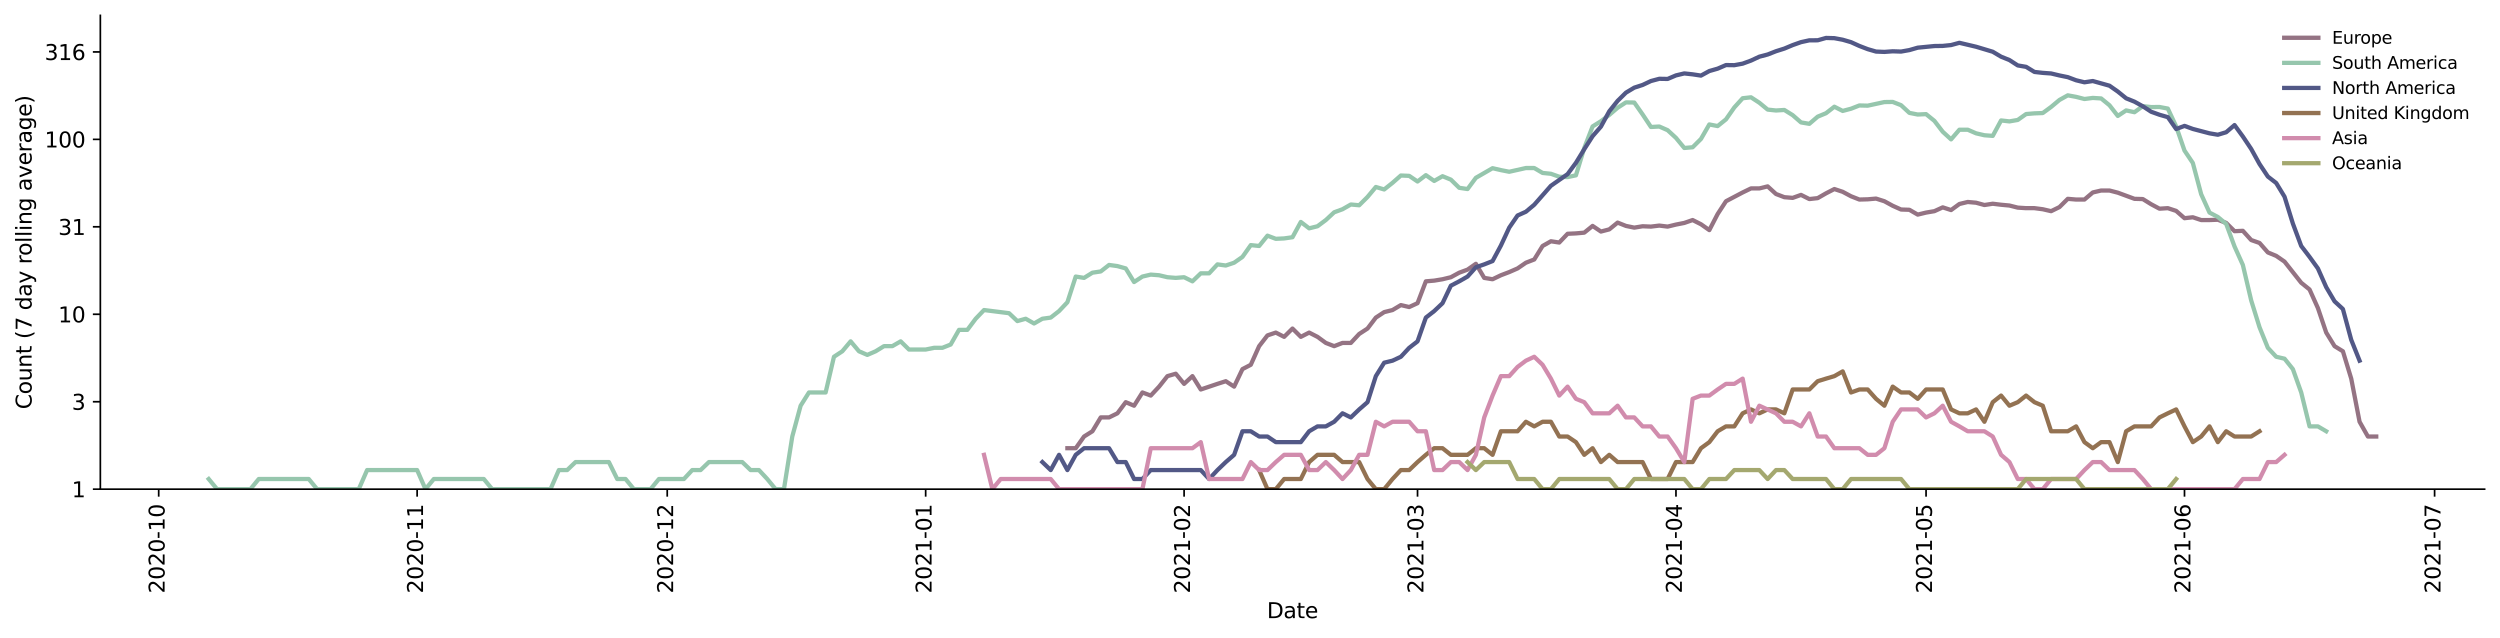 <?xml version="1.0" encoding="utf-8" standalone="no"?>
<!DOCTYPE svg PUBLIC "-//W3C//DTD SVG 1.1//EN"
  "http://www.w3.org/Graphics/SVG/1.1/DTD/svg11.dtd">
<svg height="298.621pt" version="1.1" viewBox="0 0 1170.166 298.621" width="1170.166pt" xmlns="http://www.w3.org/2000/svg" xmlns:xlink="http://www.w3.org/1999/xlink">
 <defs>
  <style type="text/css">*{stroke-linecap:butt;stroke-linejoin:round;}</style>
 </defs>
 <g id="figure_1">
  <g id="patch_1">
   <path d="M 0 298.621 
L 1170.166 298.621 
L 1170.166 0 
L 0 0 
z
" style="fill:#ffffff;"/>
  </g>
  <g id="axes_1">
   <g id="patch_2">
    <path d="M 46.966 228.96 
L 1162.966 228.96 
L 1162.966 7.2 
L 46.966 7.2 
z
" style="fill:#ffffff;"/>
   </g>
   <g id="matplotlib.axis_1">
    <g id="xtick_1">
     <g id="line2d_1">
      <defs>
       <path d="M 0 0 
L 0 3.5 
" id="mc093002142" style="stroke:#000000;stroke-width:0.8;"/>
      </defs>
      <g>
       <use style="stroke:#000000;stroke-width:0.8;" x="74.28" xlink:href="#mc093002142" y="228.96"/>
      </g>
     </g>
     <g id="text_1">
      <!-- 2020-10 -->
      <g transform="translate(77.04 277.743)rotate(-90)scale(0.1 -0.1)">
       <defs>
        <path d="M 1228 531 
L 3431 531 
L 3431 0 
L 469 0 
L 469 531 
Q 828 903 1448 1529 
Q 2069 2156 2228 2338 
Q 2531 2678 2651 2914 
Q 2772 3150 2772 3378 
Q 2772 3750 2511 3984 
Q 2250 4219 1831 4219 
Q 1534 4219 1204 4116 
Q 875 4013 500 3803 
L 500 4441 
Q 881 4594 1212 4672 
Q 1544 4750 1819 4750 
Q 2544 4750 2975 4387 
Q 3406 4025 3406 3419 
Q 3406 3131 3298 2873 
Q 3191 2616 2906 2266 
Q 2828 2175 2409 1742 
Q 1991 1309 1228 531 
z
" id="DejaVuSans-32" transform="scale(0.016)"/>
        <path d="M 2034 4250 
Q 1547 4250 1301 3770 
Q 1056 3291 1056 2328 
Q 1056 1369 1301 889 
Q 1547 409 2034 409 
Q 2525 409 2770 889 
Q 3016 1369 3016 2328 
Q 3016 3291 2770 3770 
Q 2525 4250 2034 4250 
z
M 2034 4750 
Q 2819 4750 3233 4129 
Q 3647 3509 3647 2328 
Q 3647 1150 3233 529 
Q 2819 -91 2034 -91 
Q 1250 -91 836 529 
Q 422 1150 422 2328 
Q 422 3509 836 4129 
Q 1250 4750 2034 4750 
z
" id="DejaVuSans-30" transform="scale(0.016)"/>
        <path d="M 313 2009 
L 1997 2009 
L 1997 1497 
L 313 1497 
L 313 2009 
z
" id="DejaVuSans-2d" transform="scale(0.016)"/>
        <path d="M 794 531 
L 1825 531 
L 1825 4091 
L 703 3866 
L 703 4441 
L 1819 4666 
L 2450 4666 
L 2450 531 
L 3481 531 
L 3481 0 
L 794 0 
L 794 531 
z
" id="DejaVuSans-31" transform="scale(0.016)"/>
       </defs>
       <use xlink:href="#DejaVuSans-32"/>
       <use x="63.623" xlink:href="#DejaVuSans-30"/>
       <use x="127.246" xlink:href="#DejaVuSans-32"/>
       <use x="190.869" xlink:href="#DejaVuSans-30"/>
       <use x="254.492" xlink:href="#DejaVuSans-2d"/>
       <use x="290.576" xlink:href="#DejaVuSans-31"/>
       <use x="354.199" xlink:href="#DejaVuSans-30"/>
      </g>
     </g>
    </g>
    <g id="xtick_2">
     <g id="line2d_2">
      <g>
       <use style="stroke:#000000;stroke-width:0.8;" x="195.245" xlink:href="#mc093002142" y="228.96"/>
      </g>
     </g>
     <g id="text_2">
      <!-- 2020-11 -->
      <g transform="translate(198.005 277.743)rotate(-90)scale(0.1 -0.1)">
       <use xlink:href="#DejaVuSans-32"/>
       <use x="63.623" xlink:href="#DejaVuSans-30"/>
       <use x="127.246" xlink:href="#DejaVuSans-32"/>
       <use x="190.869" xlink:href="#DejaVuSans-30"/>
       <use x="254.492" xlink:href="#DejaVuSans-2d"/>
       <use x="290.576" xlink:href="#DejaVuSans-31"/>
       <use x="354.199" xlink:href="#DejaVuSans-31"/>
      </g>
     </g>
    </g>
    <g id="xtick_3">
     <g id="line2d_3">
      <g>
       <use style="stroke:#000000;stroke-width:0.8;" x="312.308" xlink:href="#mc093002142" y="228.96"/>
      </g>
     </g>
     <g id="text_3">
      <!-- 2020-12 -->
      <g transform="translate(315.068 277.743)rotate(-90)scale(0.1 -0.1)">
       <use xlink:href="#DejaVuSans-32"/>
       <use x="63.623" xlink:href="#DejaVuSans-30"/>
       <use x="127.246" xlink:href="#DejaVuSans-32"/>
       <use x="190.869" xlink:href="#DejaVuSans-30"/>
       <use x="254.492" xlink:href="#DejaVuSans-2d"/>
       <use x="290.576" xlink:href="#DejaVuSans-31"/>
       <use x="354.199" xlink:href="#DejaVuSans-32"/>
      </g>
     </g>
    </g>
    <g id="xtick_4">
     <g id="line2d_4">
      <g>
       <use style="stroke:#000000;stroke-width:0.8;" x="433.273" xlink:href="#mc093002142" y="228.96"/>
      </g>
     </g>
     <g id="text_4">
      <!-- 2021-01 -->
      <g transform="translate(436.033 277.743)rotate(-90)scale(0.1 -0.1)">
       <use xlink:href="#DejaVuSans-32"/>
       <use x="63.623" xlink:href="#DejaVuSans-30"/>
       <use x="127.246" xlink:href="#DejaVuSans-32"/>
       <use x="190.869" xlink:href="#DejaVuSans-31"/>
       <use x="254.492" xlink:href="#DejaVuSans-2d"/>
       <use x="290.576" xlink:href="#DejaVuSans-30"/>
       <use x="354.199" xlink:href="#DejaVuSans-31"/>
      </g>
     </g>
    </g>
    <g id="xtick_5">
     <g id="line2d_5">
      <g>
       <use style="stroke:#000000;stroke-width:0.8;" x="554.238" xlink:href="#mc093002142" y="228.96"/>
      </g>
     </g>
     <g id="text_5">
      <!-- 2021-02 -->
      <g transform="translate(556.998 277.743)rotate(-90)scale(0.1 -0.1)">
       <use xlink:href="#DejaVuSans-32"/>
       <use x="63.623" xlink:href="#DejaVuSans-30"/>
       <use x="127.246" xlink:href="#DejaVuSans-32"/>
       <use x="190.869" xlink:href="#DejaVuSans-31"/>
       <use x="254.492" xlink:href="#DejaVuSans-2d"/>
       <use x="290.576" xlink:href="#DejaVuSans-30"/>
       <use x="354.199" xlink:href="#DejaVuSans-32"/>
      </g>
     </g>
    </g>
    <g id="xtick_6">
     <g id="line2d_6">
      <g>
       <use style="stroke:#000000;stroke-width:0.8;" x="663.497" xlink:href="#mc093002142" y="228.96"/>
      </g>
     </g>
     <g id="text_6">
      <!-- 2021-03 -->
      <g transform="translate(666.256 277.743)rotate(-90)scale(0.1 -0.1)">
       <defs>
        <path d="M 2597 2516 
Q 3050 2419 3304 2112 
Q 3559 1806 3559 1356 
Q 3559 666 3084 287 
Q 2609 -91 1734 -91 
Q 1441 -91 1130 -33 
Q 819 25 488 141 
L 488 750 
Q 750 597 1062 519 
Q 1375 441 1716 441 
Q 2309 441 2620 675 
Q 2931 909 2931 1356 
Q 2931 1769 2642 2001 
Q 2353 2234 1838 2234 
L 1294 2234 
L 1294 2753 
L 1863 2753 
Q 2328 2753 2575 2939 
Q 2822 3125 2822 3475 
Q 2822 3834 2567 4026 
Q 2313 4219 1838 4219 
Q 1578 4219 1281 4162 
Q 984 4106 628 3988 
L 628 4550 
Q 988 4650 1302 4700 
Q 1616 4750 1894 4750 
Q 2613 4750 3031 4423 
Q 3450 4097 3450 3541 
Q 3450 3153 3228 2886 
Q 3006 2619 2597 2516 
z
" id="DejaVuSans-33" transform="scale(0.016)"/>
       </defs>
       <use xlink:href="#DejaVuSans-32"/>
       <use x="63.623" xlink:href="#DejaVuSans-30"/>
       <use x="127.246" xlink:href="#DejaVuSans-32"/>
       <use x="190.869" xlink:href="#DejaVuSans-31"/>
       <use x="254.492" xlink:href="#DejaVuSans-2d"/>
       <use x="290.576" xlink:href="#DejaVuSans-30"/>
       <use x="354.199" xlink:href="#DejaVuSans-33"/>
      </g>
     </g>
    </g>
    <g id="xtick_7">
     <g id="line2d_7">
      <g>
       <use style="stroke:#000000;stroke-width:0.8;" x="784.462" xlink:href="#mc093002142" y="228.96"/>
      </g>
     </g>
     <g id="text_7">
      <!-- 2021-04 -->
      <g transform="translate(787.222 277.743)rotate(-90)scale(0.1 -0.1)">
       <defs>
        <path d="M 2419 4116 
L 825 1625 
L 2419 1625 
L 2419 4116 
z
M 2253 4666 
L 3047 4666 
L 3047 1625 
L 3713 1625 
L 3713 1100 
L 3047 1100 
L 3047 0 
L 2419 0 
L 2419 1100 
L 313 1100 
L 313 1709 
L 2253 4666 
z
" id="DejaVuSans-34" transform="scale(0.016)"/>
       </defs>
       <use xlink:href="#DejaVuSans-32"/>
       <use x="63.623" xlink:href="#DejaVuSans-30"/>
       <use x="127.246" xlink:href="#DejaVuSans-32"/>
       <use x="190.869" xlink:href="#DejaVuSans-31"/>
       <use x="254.492" xlink:href="#DejaVuSans-2d"/>
       <use x="290.576" xlink:href="#DejaVuSans-30"/>
       <use x="354.199" xlink:href="#DejaVuSans-34"/>
      </g>
     </g>
    </g>
    <g id="xtick_8">
     <g id="line2d_8">
      <g>
       <use style="stroke:#000000;stroke-width:0.8;" x="901.525" xlink:href="#mc093002142" y="228.96"/>
      </g>
     </g>
     <g id="text_8">
      <!-- 2021-05 -->
      <g transform="translate(904.284 277.743)rotate(-90)scale(0.1 -0.1)">
       <defs>
        <path d="M 691 4666 
L 3169 4666 
L 3169 4134 
L 1269 4134 
L 1269 2991 
Q 1406 3038 1543 3061 
Q 1681 3084 1819 3084 
Q 2600 3084 3056 2656 
Q 3513 2228 3513 1497 
Q 3513 744 3044 326 
Q 2575 -91 1722 -91 
Q 1428 -91 1123 -41 
Q 819 9 494 109 
L 494 744 
Q 775 591 1075 516 
Q 1375 441 1709 441 
Q 2250 441 2565 725 
Q 2881 1009 2881 1497 
Q 2881 1984 2565 2268 
Q 2250 2553 1709 2553 
Q 1456 2553 1204 2497 
Q 953 2441 691 2322 
L 691 4666 
z
" id="DejaVuSans-35" transform="scale(0.016)"/>
       </defs>
       <use xlink:href="#DejaVuSans-32"/>
       <use x="63.623" xlink:href="#DejaVuSans-30"/>
       <use x="127.246" xlink:href="#DejaVuSans-32"/>
       <use x="190.869" xlink:href="#DejaVuSans-31"/>
       <use x="254.492" xlink:href="#DejaVuSans-2d"/>
       <use x="290.576" xlink:href="#DejaVuSans-30"/>
       <use x="354.199" xlink:href="#DejaVuSans-35"/>
      </g>
     </g>
    </g>
    <g id="xtick_9">
     <g id="line2d_9">
      <g>
       <use style="stroke:#000000;stroke-width:0.8;" x="1022.49" xlink:href="#mc093002142" y="228.96"/>
      </g>
     </g>
     <g id="text_9">
      <!-- 2021-06 -->
      <g transform="translate(1025.249 277.743)rotate(-90)scale(0.1 -0.1)">
       <defs>
        <path d="M 2113 2584 
Q 1688 2584 1439 2293 
Q 1191 2003 1191 1497 
Q 1191 994 1439 701 
Q 1688 409 2113 409 
Q 2538 409 2786 701 
Q 3034 994 3034 1497 
Q 3034 2003 2786 2293 
Q 2538 2584 2113 2584 
z
M 3366 4563 
L 3366 3988 
Q 3128 4100 2886 4159 
Q 2644 4219 2406 4219 
Q 1781 4219 1451 3797 
Q 1122 3375 1075 2522 
Q 1259 2794 1537 2939 
Q 1816 3084 2150 3084 
Q 2853 3084 3261 2657 
Q 3669 2231 3669 1497 
Q 3669 778 3244 343 
Q 2819 -91 2113 -91 
Q 1303 -91 875 529 
Q 447 1150 447 2328 
Q 447 3434 972 4092 
Q 1497 4750 2381 4750 
Q 2619 4750 2861 4703 
Q 3103 4656 3366 4563 
z
" id="DejaVuSans-36" transform="scale(0.016)"/>
       </defs>
       <use xlink:href="#DejaVuSans-32"/>
       <use x="63.623" xlink:href="#DejaVuSans-30"/>
       <use x="127.246" xlink:href="#DejaVuSans-32"/>
       <use x="190.869" xlink:href="#DejaVuSans-31"/>
       <use x="254.492" xlink:href="#DejaVuSans-2d"/>
       <use x="290.576" xlink:href="#DejaVuSans-30"/>
       <use x="354.199" xlink:href="#DejaVuSans-36"/>
      </g>
     </g>
    </g>
    <g id="xtick_10">
     <g id="line2d_10">
      <g>
       <use style="stroke:#000000;stroke-width:0.8;" x="1139.553" xlink:href="#mc093002142" y="228.96"/>
      </g>
     </g>
     <g id="text_10">
      <!-- 2021-07 -->
      <g transform="translate(1142.312 277.743)rotate(-90)scale(0.1 -0.1)">
       <defs>
        <path d="M 525 4666 
L 3525 4666 
L 3525 4397 
L 1831 0 
L 1172 0 
L 2766 4134 
L 525 4134 
L 525 4666 
z
" id="DejaVuSans-37" transform="scale(0.016)"/>
       </defs>
       <use xlink:href="#DejaVuSans-32"/>
       <use x="63.623" xlink:href="#DejaVuSans-30"/>
       <use x="127.246" xlink:href="#DejaVuSans-32"/>
       <use x="190.869" xlink:href="#DejaVuSans-31"/>
       <use x="254.492" xlink:href="#DejaVuSans-2d"/>
       <use x="290.576" xlink:href="#DejaVuSans-30"/>
       <use x="354.199" xlink:href="#DejaVuSans-37"/>
      </g>
     </g>
    </g>
    <g id="text_11">
     <!-- Date -->
     <g transform="translate(593.015 289.341)scale(0.1 -0.1)">
      <defs>
       <path d="M 1259 4147 
L 1259 519 
L 2022 519 
Q 2988 519 3436 956 
Q 3884 1394 3884 2338 
Q 3884 3275 3436 3711 
Q 2988 4147 2022 4147 
L 1259 4147 
z
M 628 4666 
L 1925 4666 
Q 3281 4666 3915 4102 
Q 4550 3538 4550 2338 
Q 4550 1131 3912 565 
Q 3275 0 1925 0 
L 628 0 
L 628 4666 
z
" id="DejaVuSans-44" transform="scale(0.016)"/>
       <path d="M 2194 1759 
Q 1497 1759 1228 1600 
Q 959 1441 959 1056 
Q 959 750 1161 570 
Q 1363 391 1709 391 
Q 2188 391 2477 730 
Q 2766 1069 2766 1631 
L 2766 1759 
L 2194 1759 
z
M 3341 1997 
L 3341 0 
L 2766 0 
L 2766 531 
Q 2569 213 2275 61 
Q 1981 -91 1556 -91 
Q 1019 -91 701 211 
Q 384 513 384 1019 
Q 384 1609 779 1909 
Q 1175 2209 1959 2209 
L 2766 2209 
L 2766 2266 
Q 2766 2663 2505 2880 
Q 2244 3097 1772 3097 
Q 1472 3097 1187 3025 
Q 903 2953 641 2809 
L 641 3341 
Q 956 3463 1253 3523 
Q 1550 3584 1831 3584 
Q 2591 3584 2966 3190 
Q 3341 2797 3341 1997 
z
" id="DejaVuSans-61" transform="scale(0.016)"/>
       <path d="M 1172 4494 
L 1172 3500 
L 2356 3500 
L 2356 3053 
L 1172 3053 
L 1172 1153 
Q 1172 725 1289 603 
Q 1406 481 1766 481 
L 2356 481 
L 2356 0 
L 1766 0 
Q 1100 0 847 248 
Q 594 497 594 1153 
L 594 3053 
L 172 3053 
L 172 3500 
L 594 3500 
L 594 4494 
L 1172 4494 
z
" id="DejaVuSans-74" transform="scale(0.016)"/>
       <path d="M 3597 1894 
L 3597 1613 
L 953 1613 
Q 991 1019 1311 708 
Q 1631 397 2203 397 
Q 2534 397 2845 478 
Q 3156 559 3463 722 
L 3463 178 
Q 3153 47 2828 -22 
Q 2503 -91 2169 -91 
Q 1331 -91 842 396 
Q 353 884 353 1716 
Q 353 2575 817 3079 
Q 1281 3584 2069 3584 
Q 2775 3584 3186 3129 
Q 3597 2675 3597 1894 
z
M 3022 2063 
Q 3016 2534 2758 2815 
Q 2500 3097 2075 3097 
Q 1594 3097 1305 2825 
Q 1016 2553 972 2059 
L 3022 2063 
z
" id="DejaVuSans-65" transform="scale(0.016)"/>
      </defs>
      <use xlink:href="#DejaVuSans-44"/>
      <use x="77.002" xlink:href="#DejaVuSans-61"/>
      <use x="138.281" xlink:href="#DejaVuSans-74"/>
      <use x="177.49" xlink:href="#DejaVuSans-65"/>
     </g>
    </g>
   </g>
   <g id="matplotlib.axis_2">
    <g id="ytick_1">
     <g id="line2d_11">
      <defs>
       <path d="M 0 0 
L -3.5 0 
" id="md1b55c3973" style="stroke:#000000;stroke-width:0.8;"/>
      </defs>
      <g>
       <use style="stroke:#000000;stroke-width:0.8;" x="46.966" xlink:href="#md1b55c3973" y="228.96"/>
      </g>
     </g>
     <g id="text_12">
      <!-- 1 -->
      <g transform="translate(33.603 232.759)scale(0.1 -0.1)">
       <use xlink:href="#DejaVuSans-31"/>
      </g>
     </g>
    </g>
    <g id="ytick_2">
     <g id="line2d_12">
      <g>
       <use style="stroke:#000000;stroke-width:0.8;" x="46.966" xlink:href="#md1b55c3973" y="188.029"/>
      </g>
     </g>
     <g id="text_13">
      <!-- 3 -->
      <g transform="translate(33.603 191.828)scale(0.1 -0.1)">
       <use xlink:href="#DejaVuSans-33"/>
      </g>
     </g>
    </g>
    <g id="ytick_3">
     <g id="line2d_13">
      <g>
       <use style="stroke:#000000;stroke-width:0.8;" x="46.966" xlink:href="#md1b55c3973" y="147.098"/>
      </g>
     </g>
     <g id="text_14">
      <!-- 10 -->
      <g transform="translate(27.241 150.897)scale(0.1 -0.1)">
       <use xlink:href="#DejaVuSans-31"/>
       <use x="63.623" xlink:href="#DejaVuSans-30"/>
      </g>
     </g>
    </g>
    <g id="ytick_4">
     <g id="line2d_14">
      <g>
       <use style="stroke:#000000;stroke-width:0.8;" x="46.966" xlink:href="#md1b55c3973" y="106.167"/>
      </g>
     </g>
     <g id="text_15">
      <!-- 31 -->
      <g transform="translate(27.241 109.966)scale(0.1 -0.1)">
       <use xlink:href="#DejaVuSans-33"/>
       <use x="63.623" xlink:href="#DejaVuSans-31"/>
      </g>
     </g>
    </g>
    <g id="ytick_5">
     <g id="line2d_15">
      <g>
       <use style="stroke:#000000;stroke-width:0.8;" x="46.966" xlink:href="#md1b55c3973" y="65.236"/>
      </g>
     </g>
     <g id="text_16">
      <!-- 100 -->
      <g transform="translate(20.878 69.035)scale(0.1 -0.1)">
       <use xlink:href="#DejaVuSans-31"/>
       <use x="63.623" xlink:href="#DejaVuSans-30"/>
       <use x="127.246" xlink:href="#DejaVuSans-30"/>
      </g>
     </g>
    </g>
    <g id="ytick_6">
     <g id="line2d_16">
      <g>
       <use style="stroke:#000000;stroke-width:0.8;" x="46.966" xlink:href="#md1b55c3973" y="24.305"/>
      </g>
     </g>
     <g id="text_17">
      <!-- 316 -->
      <g transform="translate(20.878 28.104)scale(0.1 -0.1)">
       <use xlink:href="#DejaVuSans-33"/>
       <use x="63.623" xlink:href="#DejaVuSans-31"/>
       <use x="127.246" xlink:href="#DejaVuSans-36"/>
      </g>
     </g>
    </g>
    <g id="text_18">
     <!-- Count (7 day rolling average) -->
     <g transform="translate(14.798 191.548)rotate(-90)scale(0.1 -0.1)">
      <defs>
       <path d="M 4122 4306 
L 4122 3641 
Q 3803 3938 3442 4084 
Q 3081 4231 2675 4231 
Q 1875 4231 1450 3742 
Q 1025 3253 1025 2328 
Q 1025 1406 1450 917 
Q 1875 428 2675 428 
Q 3081 428 3442 575 
Q 3803 722 4122 1019 
L 4122 359 
Q 3791 134 3420 21 
Q 3050 -91 2638 -91 
Q 1578 -91 968 557 
Q 359 1206 359 2328 
Q 359 3453 968 4101 
Q 1578 4750 2638 4750 
Q 3056 4750 3426 4639 
Q 3797 4528 4122 4306 
z
" id="DejaVuSans-43" transform="scale(0.016)"/>
       <path d="M 1959 3097 
Q 1497 3097 1228 2736 
Q 959 2375 959 1747 
Q 959 1119 1226 758 
Q 1494 397 1959 397 
Q 2419 397 2687 759 
Q 2956 1122 2956 1747 
Q 2956 2369 2687 2733 
Q 2419 3097 1959 3097 
z
M 1959 3584 
Q 2709 3584 3137 3096 
Q 3566 2609 3566 1747 
Q 3566 888 3137 398 
Q 2709 -91 1959 -91 
Q 1206 -91 779 398 
Q 353 888 353 1747 
Q 353 2609 779 3096 
Q 1206 3584 1959 3584 
z
" id="DejaVuSans-6f" transform="scale(0.016)"/>
       <path d="M 544 1381 
L 544 3500 
L 1119 3500 
L 1119 1403 
Q 1119 906 1312 657 
Q 1506 409 1894 409 
Q 2359 409 2629 706 
Q 2900 1003 2900 1516 
L 2900 3500 
L 3475 3500 
L 3475 0 
L 2900 0 
L 2900 538 
Q 2691 219 2414 64 
Q 2138 -91 1772 -91 
Q 1169 -91 856 284 
Q 544 659 544 1381 
z
M 1991 3584 
L 1991 3584 
z
" id="DejaVuSans-75" transform="scale(0.016)"/>
       <path d="M 3513 2113 
L 3513 0 
L 2938 0 
L 2938 2094 
Q 2938 2591 2744 2837 
Q 2550 3084 2163 3084 
Q 1697 3084 1428 2787 
Q 1159 2491 1159 1978 
L 1159 0 
L 581 0 
L 581 3500 
L 1159 3500 
L 1159 2956 
Q 1366 3272 1645 3428 
Q 1925 3584 2291 3584 
Q 2894 3584 3203 3211 
Q 3513 2838 3513 2113 
z
" id="DejaVuSans-6e" transform="scale(0.016)"/>
       <path id="DejaVuSans-20" transform="scale(0.016)"/>
       <path d="M 1984 4856 
Q 1566 4138 1362 3434 
Q 1159 2731 1159 2009 
Q 1159 1288 1364 580 
Q 1569 -128 1984 -844 
L 1484 -844 
Q 1016 -109 783 600 
Q 550 1309 550 2009 
Q 550 2706 781 3412 
Q 1013 4119 1484 4856 
L 1984 4856 
z
" id="DejaVuSans-28" transform="scale(0.016)"/>
       <path d="M 2906 2969 
L 2906 4863 
L 3481 4863 
L 3481 0 
L 2906 0 
L 2906 525 
Q 2725 213 2448 61 
Q 2172 -91 1784 -91 
Q 1150 -91 751 415 
Q 353 922 353 1747 
Q 353 2572 751 3078 
Q 1150 3584 1784 3584 
Q 2172 3584 2448 3432 
Q 2725 3281 2906 2969 
z
M 947 1747 
Q 947 1113 1208 752 
Q 1469 391 1925 391 
Q 2381 391 2643 752 
Q 2906 1113 2906 1747 
Q 2906 2381 2643 2742 
Q 2381 3103 1925 3103 
Q 1469 3103 1208 2742 
Q 947 2381 947 1747 
z
" id="DejaVuSans-64" transform="scale(0.016)"/>
       <path d="M 2059 -325 
Q 1816 -950 1584 -1140 
Q 1353 -1331 966 -1331 
L 506 -1331 
L 506 -850 
L 844 -850 
Q 1081 -850 1212 -737 
Q 1344 -625 1503 -206 
L 1606 56 
L 191 3500 
L 800 3500 
L 1894 763 
L 2988 3500 
L 3597 3500 
L 2059 -325 
z
" id="DejaVuSans-79" transform="scale(0.016)"/>
       <path d="M 2631 2963 
Q 2534 3019 2420 3045 
Q 2306 3072 2169 3072 
Q 1681 3072 1420 2755 
Q 1159 2438 1159 1844 
L 1159 0 
L 581 0 
L 581 3500 
L 1159 3500 
L 1159 2956 
Q 1341 3275 1631 3429 
Q 1922 3584 2338 3584 
Q 2397 3584 2469 3576 
Q 2541 3569 2628 3553 
L 2631 2963 
z
" id="DejaVuSans-72" transform="scale(0.016)"/>
       <path d="M 603 4863 
L 1178 4863 
L 1178 0 
L 603 0 
L 603 4863 
z
" id="DejaVuSans-6c" transform="scale(0.016)"/>
       <path d="M 603 3500 
L 1178 3500 
L 1178 0 
L 603 0 
L 603 3500 
z
M 603 4863 
L 1178 4863 
L 1178 4134 
L 603 4134 
L 603 4863 
z
" id="DejaVuSans-69" transform="scale(0.016)"/>
       <path d="M 2906 1791 
Q 2906 2416 2648 2759 
Q 2391 3103 1925 3103 
Q 1463 3103 1205 2759 
Q 947 2416 947 1791 
Q 947 1169 1205 825 
Q 1463 481 1925 481 
Q 2391 481 2648 825 
Q 2906 1169 2906 1791 
z
M 3481 434 
Q 3481 -459 3084 -895 
Q 2688 -1331 1869 -1331 
Q 1566 -1331 1297 -1286 
Q 1028 -1241 775 -1147 
L 775 -588 
Q 1028 -725 1275 -790 
Q 1522 -856 1778 -856 
Q 2344 -856 2625 -561 
Q 2906 -266 2906 331 
L 2906 616 
Q 2728 306 2450 153 
Q 2172 0 1784 0 
Q 1141 0 747 490 
Q 353 981 353 1791 
Q 353 2603 747 3093 
Q 1141 3584 1784 3584 
Q 2172 3584 2450 3431 
Q 2728 3278 2906 2969 
L 2906 3500 
L 3481 3500 
L 3481 434 
z
" id="DejaVuSans-67" transform="scale(0.016)"/>
       <path d="M 191 3500 
L 800 3500 
L 1894 563 
L 2988 3500 
L 3597 3500 
L 2284 0 
L 1503 0 
L 191 3500 
z
" id="DejaVuSans-76" transform="scale(0.016)"/>
       <path d="M 513 4856 
L 1013 4856 
Q 1481 4119 1714 3412 
Q 1947 2706 1947 2009 
Q 1947 1309 1714 600 
Q 1481 -109 1013 -844 
L 513 -844 
Q 928 -128 1133 580 
Q 1338 1288 1338 2009 
Q 1338 2731 1133 3434 
Q 928 4138 513 4856 
z
" id="DejaVuSans-29" transform="scale(0.016)"/>
      </defs>
      <use xlink:href="#DejaVuSans-43"/>
      <use x="69.824" xlink:href="#DejaVuSans-6f"/>
      <use x="131.006" xlink:href="#DejaVuSans-75"/>
      <use x="194.385" xlink:href="#DejaVuSans-6e"/>
      <use x="257.764" xlink:href="#DejaVuSans-74"/>
      <use x="296.973" xlink:href="#DejaVuSans-20"/>
      <use x="328.76" xlink:href="#DejaVuSans-28"/>
      <use x="367.773" xlink:href="#DejaVuSans-37"/>
      <use x="431.396" xlink:href="#DejaVuSans-20"/>
      <use x="463.184" xlink:href="#DejaVuSans-64"/>
      <use x="526.66" xlink:href="#DejaVuSans-61"/>
      <use x="587.939" xlink:href="#DejaVuSans-79"/>
      <use x="647.119" xlink:href="#DejaVuSans-20"/>
      <use x="678.906" xlink:href="#DejaVuSans-72"/>
      <use x="717.77" xlink:href="#DejaVuSans-6f"/>
      <use x="778.951" xlink:href="#DejaVuSans-6c"/>
      <use x="806.734" xlink:href="#DejaVuSans-6c"/>
      <use x="834.518" xlink:href="#DejaVuSans-69"/>
      <use x="862.301" xlink:href="#DejaVuSans-6e"/>
      <use x="925.68" xlink:href="#DejaVuSans-67"/>
      <use x="989.156" xlink:href="#DejaVuSans-20"/>
      <use x="1020.943" xlink:href="#DejaVuSans-61"/>
      <use x="1082.223" xlink:href="#DejaVuSans-76"/>
      <use x="1141.402" xlink:href="#DejaVuSans-65"/>
      <use x="1202.926" xlink:href="#DejaVuSans-72"/>
      <use x="1244.039" xlink:href="#DejaVuSans-61"/>
      <use x="1305.318" xlink:href="#DejaVuSans-67"/>
      <use x="1368.795" xlink:href="#DejaVuSans-65"/>
      <use x="1430.318" xlink:href="#DejaVuSans-29"/>
     </g>
    </g>
   </g>
   <g id="line2d_17">
    <path clip-path="url(#p0bf10876d1)" d="M 499.609 209.797 
L 503.511 209.797 
L 507.413 204.317 
L 511.315 201.864 
L 515.217 195.382 
L 519.119 195.382 
L 523.022 193.46 
L 526.924 188.248 
L 530.826 189.902 
L 534.728 183.703 
L 538.63 185.154 
L 542.532 180.967 
L 546.434 176.055 
L 550.336 174.927 
L 554.238 179.674 
L 558.14 176.055 
L 562.043 182.309 
L 569.847 179.674 
L 573.749 178.426 
L 577.651 180.967 
L 581.553 172.771 
L 585.455 170.739 
L 589.357 162.025 
L 593.259 156.989 
L 597.161 155.672 
L 601.064 157.666 
L 604.966 153.784 
L 608.868 157.666 
L 612.77 155.672 
L 616.672 157.666 
L 620.574 160.512 
L 624.476 162.025 
L 628.378 160.512 
L 632.28 160.512 
L 636.182 156.324 
L 640.085 153.784 
L 643.987 148.655 
L 647.889 146.096 
L 651.791 145.122 
L 655.693 142.798 
L 659.595 143.709 
L 663.497 141.909 
L 667.399 131.681 
L 671.301 131.353 
L 675.203 130.707 
L 679.105 129.759 
L 683.008 127.64 
L 686.91 126.201 
L 690.812 123.485 
L 694.714 130.072 
L 698.616 130.707 
L 702.518 128.835 
L 706.42 127.348 
L 710.322 125.641 
L 714.224 122.966 
L 718.126 121.453 
L 722.029 115.136 
L 725.931 112.932 
L 729.833 113.52 
L 733.735 109.421 
L 737.637 109.245 
L 741.539 108.896 
L 745.441 105.745 
L 749.343 108.38 
L 753.245 107.369 
L 757.147 104.192 
L 761.05 105.745 
L 764.952 106.548 
L 768.854 105.904 
L 772.756 106.064 
L 776.658 105.587 
L 780.56 106.064 
L 784.462 105.116 
L 788.364 104.345 
L 792.266 102.997 
L 796.168 104.96 
L 800.071 107.703 
L 803.973 100.174 
L 807.875 94.193 
L 815.679 90.082 
L 819.581 88.192 
L 823.483 88.192 
L 827.385 87.237 
L 831.287 90.805 
L 835.189 92.295 
L 839.091 92.623 
L 842.994 91.224 
L 846.896 93.176 
L 850.798 92.733 
L 854.7 90.493 
L 858.602 88.484 
L 862.504 89.777 
L 866.406 91.863 
L 870.308 93.399 
L 874.21 93.287 
L 878.112 92.954 
L 882.015 94.193 
L 885.917 96.32 
L 889.819 98.067 
L 893.721 98.195 
L 897.623 100.447 
L 901.525 99.502 
L 905.427 98.842 
L 909.329 97.058 
L 913.231 98.323 
L 917.133 95.478 
L 921.036 94.539 
L 924.938 94.888 
L 928.84 95.957 
L 932.742 95.359 
L 936.644 95.836 
L 940.546 96.198 
L 944.448 97.183 
L 948.35 97.433 
L 952.252 97.433 
L 956.154 97.939 
L 960.057 98.842 
L 963.959 96.934 
L 967.861 93.065 
L 971.763 93.399 
L 975.665 93.399 
L 979.567 90.082 
L 983.469 89.175 
L 987.371 89.175 
L 991.273 90.185 
L 999.078 93.065 
L 1002.98 93.176 
L 1006.882 95.597 
L 1010.784 97.685 
L 1014.686 97.433 
L 1018.588 98.712 
L 1022.49 102.127 
L 1026.392 101.699 
L 1030.294 102.997 
L 1034.196 102.997 
L 1038.098 102.851 
L 1042.001 104.345 
L 1045.903 108.209 
L 1049.805 108.04 
L 1053.707 112.354 
L 1057.609 113.718 
L 1061.511 118.155 
L 1065.413 119.766 
L 1069.315 122.455 
L 1077.119 132.346 
L 1081.022 135.5 
L 1084.924 144.174 
L 1088.826 155.672 
L 1092.728 162.025 
L 1096.63 164.422 
L 1100.532 177.221 
L 1104.434 197.414 
L 1108.336 204.317 
L 1112.238 204.317 
L 1112.238 204.317 
" style="fill:none;stroke:#947383;stroke-linecap:square;stroke-width:2;"/>
   </g>
   <g id="line2d_18">
    <path clip-path="url(#p0bf10876d1)" d="M 97.693 224.213 
L 101.595 228.96 
L 117.203 228.96 
L 121.105 224.213 
L 144.518 224.213 
L 148.42 228.96 
L 167.931 228.96 
L 171.833 220.025 
L 195.245 220.025 
L 199.147 228.96 
L 203.05 224.213 
L 226.462 224.213 
L 230.364 228.96 
L 257.679 228.96 
L 261.581 220.025 
L 265.483 220.025 
L 269.385 216.279 
L 284.994 216.279 
L 288.896 224.213 
L 292.798 224.213 
L 296.7 228.96 
L 304.504 228.96 
L 308.406 224.213 
L 320.112 224.213 
L 324.015 220.025 
L 327.917 220.025 
L 331.819 216.279 
L 347.427 216.279 
L 351.329 220.025 
L 355.231 220.025 
L 359.133 224.213 
L 363.036 228.96 
L 366.938 228.96 
L 370.84 204.317 
L 374.742 189.902 
L 378.644 183.703 
L 386.448 183.703 
L 390.35 166.993 
L 394.252 164.422 
L 398.154 159.778 
L 402.057 164.422 
L 405.959 166.116 
L 409.861 164.422 
L 413.763 162.025 
L 417.665 162.025 
L 421.567 159.778 
L 425.469 163.605 
L 433.273 163.605 
L 437.175 162.806 
L 441.078 162.806 
L 444.98 161.26 
L 448.882 154.402 
L 452.784 154.402 
L 456.686 149.19 
L 460.588 145.122 
L 472.294 146.594 
L 476.196 150.284 
L 480.098 149.19 
L 484.001 151.413 
L 487.903 149.19 
L 491.805 148.655 
L 495.707 145.606 
L 499.609 141.473 
L 503.511 129.448 
L 507.413 130.072 
L 511.315 127.64 
L 515.217 127.057 
L 519.119 124.012 
L 523.022 124.547 
L 526.924 125.641 
L 530.826 132.012 
L 534.728 129.448 
L 538.63 128.533 
L 542.532 128.835 
L 546.434 129.759 
L 550.336 130.072 
L 554.238 129.759 
L 558.14 131.681 
L 562.043 127.935 
L 565.945 127.935 
L 569.847 123.748 
L 573.749 124.278 
L 577.651 122.966 
L 581.553 120.24 
L 585.455 114.725 
L 589.357 115.136 
L 593.259 110.312 
L 597.161 111.785 
L 601.064 111.598 
L 604.966 111.041 
L 608.868 103.89 
L 612.77 106.874 
L 616.672 105.904 
L 620.574 102.997 
L 624.476 99.369 
L 628.378 97.939 
L 632.28 95.716 
L 636.182 96.077 
L 640.085 92.187 
L 643.987 87.521 
L 647.889 88.68 
L 651.791 85.579 
L 655.693 82.149 
L 659.595 82.313 
L 663.497 84.954 
L 667.399 81.986 
L 671.301 84.69 
L 675.203 82.478 
L 679.105 84.08 
L 683.008 87.903 
L 686.91 88.484 
L 690.812 83.228 
L 698.616 78.724 
L 702.518 79.626 
L 706.42 80.395 
L 714.224 78.649 
L 718.126 78.649 
L 722.029 80.944 
L 725.931 81.341 
L 729.833 82.726 
L 733.735 82.892 
L 737.637 82.067 
L 741.539 69.265 
L 745.441 59.18 
L 749.343 56.738 
L 753.245 53.785 
L 757.147 50.45 
L 761.05 47.928 
L 764.952 47.99 
L 768.854 53.565 
L 772.756 59.437 
L 776.658 59.222 
L 780.56 60.936 
L 784.462 64.532 
L 788.364 69.265 
L 792.266 68.925 
L 796.168 65.033 
L 800.071 58.249 
L 803.973 59.009 
L 807.875 55.869 
L 811.777 50.283 
L 815.679 45.984 
L 819.581 45.544 
L 823.483 48.084 
L 827.385 51.298 
L 831.287 51.712 
L 835.189 51.47 
L 839.091 53.895 
L 842.994 57.302 
L 846.896 57.959 
L 850.798 54.604 
L 854.7 52.984 
L 858.602 49.951 
L 862.504 51.921 
L 866.406 50.888 
L 870.308 49.361 
L 874.21 49.459 
L 882.015 47.772 
L 885.917 47.71 
L 889.819 49.231 
L 893.721 52.841 
L 897.623 53.601 
L 901.525 53.419 
L 905.427 56.578 
L 909.329 61.663 
L 913.231 65.236 
L 917.133 60.711 
L 921.036 60.711 
L 924.938 62.406 
L 928.84 63.308 
L 932.742 63.598 
L 936.644 56.38 
L 940.546 56.818 
L 944.448 56.143 
L 948.35 53.382 
L 952.252 53.056 
L 956.154 52.912 
L 960.057 50.05 
L 963.959 46.791 
L 967.861 44.622 
L 971.763 45.34 
L 975.665 46.341 
L 979.567 45.837 
L 983.469 46.073 
L 987.371 49.264 
L 991.273 54.267 
L 995.175 51.677 
L 999.078 52.52 
L 1002.98 49.688 
L 1006.882 50.116 
L 1010.784 50.083 
L 1014.686 50.82 
L 1018.588 59.18 
L 1022.49 70.48 
L 1026.392 76.286 
L 1030.294 90.909 
L 1034.196 99.502 
L 1038.098 101.558 
L 1042.001 104.805 
L 1045.903 115.344 
L 1049.805 124.012 
L 1053.707 140.616 
L 1057.609 153.176 
L 1061.511 162.806 
L 1065.413 166.993 
L 1069.315 167.894 
L 1073.217 172.771 
L 1077.119 183.703 
L 1081.022 199.57 
L 1084.924 199.57 
L 1088.826 201.864 
L 1088.826 201.864 
" style="fill:none;stroke:#96c6ad;stroke-linecap:square;stroke-width:2;"/>
   </g>
   <g id="line2d_19">
    <path clip-path="url(#p0bf10876d1)" d="M 487.903 216.279 
L 491.805 220.025 
L 495.707 212.891 
L 499.609 220.025 
L 503.511 212.891 
L 507.413 209.797 
L 519.119 209.797 
L 523.022 216.279 
L 526.924 216.279 
L 530.826 224.213 
L 534.728 224.213 
L 538.63 220.025 
L 562.043 220.025 
L 565.945 224.213 
L 569.847 220.025 
L 573.749 216.279 
L 577.651 212.891 
L 581.553 201.864 
L 585.455 201.864 
L 589.357 204.317 
L 593.259 204.317 
L 597.161 206.952 
L 608.868 206.952 
L 612.77 201.864 
L 616.672 199.57 
L 620.574 199.57 
L 624.476 197.414 
L 628.378 193.46 
L 632.28 195.382 
L 636.182 191.636 
L 640.085 188.248 
L 643.987 176.055 
L 647.889 169.765 
L 651.791 168.817 
L 655.693 166.993 
L 659.595 162.806 
L 663.497 159.778 
L 667.399 148.655 
L 671.301 145.606 
L 675.203 141.909 
L 679.105 133.713 
L 683.008 131.681 
L 686.91 129.448 
L 690.812 125.09 
L 694.714 123.748 
L 698.616 122.202 
L 702.518 114.93 
L 706.42 106.548 
L 710.322 100.859 
L 714.224 99.105 
L 718.126 95.836 
L 725.931 86.955 
L 733.735 81.501 
L 737.637 76.216 
L 741.539 69.838 
L 745.441 63.744 
L 749.343 59.265 
L 753.245 52.096 
L 757.147 47.217 
L 761.05 43.364 
L 764.952 41.027 
L 768.854 39.764 
L 772.756 37.927 
L 776.658 36.882 
L 780.56 36.951 
L 784.462 35.294 
L 788.364 34.366 
L 792.266 34.795 
L 796.168 35.382 
L 800.071 33.254 
L 803.973 32.135 
L 807.875 30.454 
L 811.777 30.511 
L 815.679 29.792 
L 819.581 28.359 
L 823.483 26.535 
L 827.385 25.507 
L 831.287 23.978 
L 835.189 22.743 
L 839.091 21.106 
L 842.994 19.724 
L 846.896 18.873 
L 850.798 18.859 
L 854.7 17.76 
L 858.602 17.867 
L 862.504 18.598 
L 866.406 19.738 
L 870.308 21.504 
L 874.21 23.005 
L 878.112 24.138 
L 882.015 24.298 
L 885.917 24.01 
L 889.819 24.138 
L 893.721 23.441 
L 897.623 22.315 
L 905.427 21.549 
L 909.329 21.489 
L 913.231 21.091 
L 917.133 20.036 
L 924.938 21.877 
L 932.742 24.218 
L 936.644 26.535 
L 940.546 28.108 
L 944.448 30.626 
L 948.35 31.285 
L 952.252 33.669 
L 956.154 34.111 
L 960.057 34.387 
L 963.959 35.316 
L 967.861 36.113 
L 971.763 37.576 
L 975.665 38.521 
L 979.567 37.927 
L 987.371 40.113 
L 991.273 42.847 
L 995.175 46.014 
L 999.078 47.586 
L 1002.98 49.753 
L 1006.882 52.307 
L 1010.784 53.711 
L 1014.686 54.831 
L 1018.588 60.4 
L 1022.49 58.923 
L 1026.392 60.355 
L 1034.196 62.406 
L 1038.098 63.068 
L 1042.001 61.893 
L 1045.903 58.543 
L 1049.805 63.89 
L 1053.707 69.723 
L 1057.609 76.774 
L 1061.511 82.643 
L 1065.413 85.669 
L 1069.315 92.078 
L 1073.217 104.651 
L 1077.119 115.136 
L 1081.022 120.24 
L 1084.924 125.641 
L 1088.826 134.417 
L 1092.728 141.042 
L 1096.63 144.645 
L 1100.532 159.06 
L 1104.434 168.817 
L 1104.434 168.817 
" style="fill:none;stroke:#525886;stroke-linecap:square;stroke-width:2;"/>
   </g>
   <g id="line2d_20">
    <path clip-path="url(#p0bf10876d1)" d="M 589.357 220.025 
L 593.259 228.96 
L 597.161 228.96 
L 601.064 224.213 
L 604.966 224.213 
L 608.868 224.213 
L 612.77 216.279 
L 616.672 212.891 
L 620.574 212.891 
L 624.476 212.891 
L 628.378 216.279 
L 632.28 216.279 
L 636.182 216.279 
L 640.085 224.213 
L 643.987 228.96 
L 647.889 228.96 
L 651.791 224.213 
L 655.693 220.025 
L 659.595 220.025 
L 663.497 216.279 
L 667.399 212.891 
L 671.301 209.797 
L 675.203 209.797 
L 679.105 212.891 
L 683.008 212.891 
L 686.91 212.891 
L 690.812 209.797 
L 694.714 209.797 
L 698.616 212.891 
L 702.518 201.864 
L 706.42 201.864 
L 710.322 201.864 
L 714.224 197.414 
L 718.126 199.57 
L 722.029 197.414 
L 725.931 197.414 
L 729.833 204.317 
L 733.735 204.317 
L 737.637 206.952 
L 741.539 212.891 
L 745.441 209.797 
L 749.343 216.279 
L 753.245 212.891 
L 757.147 216.279 
L 761.05 216.279 
L 764.952 216.279 
L 768.854 216.279 
L 772.756 224.213 
L 776.658 224.213 
L 780.56 224.213 
L 784.462 216.279 
L 788.364 216.279 
L 792.266 216.279 
L 796.168 209.797 
L 800.071 206.952 
L 803.973 201.864 
L 807.875 199.57 
L 811.777 199.57 
L 815.679 193.46 
L 819.581 191.636 
L 823.483 193.46 
L 827.385 191.636 
L 831.287 191.636 
L 835.189 193.46 
L 839.091 182.309 
L 842.994 182.309 
L 846.896 182.309 
L 850.798 178.426 
L 854.7 177.221 
L 858.602 176.055 
L 862.504 173.833 
L 866.406 183.703 
L 870.308 182.309 
L 874.21 182.309 
L 878.112 186.668 
L 882.015 189.902 
L 885.917 180.967 
L 889.819 183.703 
L 893.721 183.703 
L 897.623 186.668 
L 901.525 182.309 
L 905.427 182.309 
L 909.329 182.309 
L 913.231 191.636 
L 917.133 193.46 
L 921.036 193.46 
L 924.938 191.636 
L 928.84 197.414 
L 932.742 188.248 
L 936.644 185.154 
L 940.546 189.902 
L 944.448 188.248 
L 948.35 185.154 
L 952.252 188.248 
L 956.154 189.902 
L 960.057 201.864 
L 963.959 201.864 
L 967.861 201.864 
L 971.763 199.57 
L 975.665 206.952 
L 979.567 209.797 
L 983.469 206.952 
L 987.371 206.952 
L 991.273 216.279 
L 995.175 201.864 
L 999.078 199.57 
L 1002.98 199.57 
L 1006.882 199.57 
L 1010.784 195.382 
L 1014.686 193.46 
L 1018.588 191.636 
L 1022.49 199.57 
L 1026.392 206.952 
L 1030.294 204.317 
L 1034.196 199.57 
L 1038.098 206.952 
L 1042.001 201.864 
L 1045.903 204.317 
L 1049.805 204.317 
L 1053.707 204.317 
L 1057.609 201.864 
" style="fill:none;stroke:#937252;stroke-linecap:square;stroke-width:2;"/>
   </g>
   <g id="line2d_21">
    <path clip-path="url(#p0bf10876d1)" d="M 460.588 212.891 
L 464.49 228.96 
L 468.392 224.213 
L 491.805 224.213 
L 495.707 228.96 
L 534.728 228.96 
L 538.63 209.797 
L 558.14 209.797 
L 562.043 206.952 
L 565.945 224.213 
L 581.553 224.213 
L 585.455 216.279 
L 589.357 220.025 
L 593.259 220.025 
L 597.161 216.279 
L 601.064 212.891 
L 608.868 212.891 
L 612.77 220.025 
L 616.672 220.025 
L 620.574 216.279 
L 624.476 220.025 
L 628.378 224.213 
L 632.28 220.025 
L 636.182 212.891 
L 640.085 212.891 
L 643.987 197.414 
L 647.889 199.57 
L 651.791 197.414 
L 659.595 197.414 
L 663.497 201.864 
L 667.399 201.864 
L 671.301 220.025 
L 675.203 220.025 
L 679.105 216.279 
L 683.008 216.279 
L 686.91 220.025 
L 690.812 212.891 
L 694.714 195.382 
L 698.616 185.154 
L 702.518 176.055 
L 706.42 176.055 
L 710.322 171.741 
L 714.224 168.817 
L 718.126 166.993 
L 722.029 170.739 
L 725.931 177.221 
L 729.833 185.154 
L 733.735 180.967 
L 737.637 186.668 
L 741.539 188.248 
L 745.441 193.46 
L 753.245 193.46 
L 757.147 189.902 
L 761.05 195.382 
L 764.952 195.382 
L 768.854 199.57 
L 772.756 199.57 
L 776.658 204.317 
L 780.56 204.317 
L 784.462 209.797 
L 788.364 216.279 
L 792.266 186.668 
L 796.168 185.154 
L 800.071 185.154 
L 803.973 182.309 
L 807.875 179.674 
L 811.777 179.674 
L 815.679 177.221 
L 819.581 197.414 
L 823.483 189.902 
L 831.287 193.46 
L 835.189 197.414 
L 839.091 197.414 
L 842.994 199.57 
L 846.896 193.46 
L 850.798 204.317 
L 854.7 204.317 
L 858.602 209.797 
L 870.308 209.797 
L 874.21 212.891 
L 878.112 212.891 
L 882.015 209.797 
L 885.917 197.414 
L 889.819 191.636 
L 897.623 191.636 
L 901.525 195.382 
L 905.427 193.46 
L 909.329 189.902 
L 913.231 197.414 
L 917.133 199.57 
L 921.036 201.864 
L 928.84 201.864 
L 932.742 204.317 
L 936.644 212.891 
L 940.546 216.279 
L 944.448 224.213 
L 948.35 224.213 
L 952.252 228.96 
L 956.154 228.96 
L 960.057 224.213 
L 971.763 224.213 
L 975.665 220.025 
L 979.567 216.279 
L 983.469 216.279 
L 987.371 220.025 
L 999.078 220.025 
L 1002.98 224.213 
L 1006.882 228.96 
L 1045.903 228.96 
L 1049.805 224.213 
L 1057.609 224.213 
L 1061.511 216.279 
L 1065.413 216.279 
L 1069.315 212.891 
L 1069.315 212.891 
" style="fill:none;stroke:#d18cad;stroke-linecap:square;stroke-width:2;"/>
   </g>
   <g id="line2d_22">
    <path clip-path="url(#p0bf10876d1)" d="M 686.91 216.279 
L 690.812 220.025 
L 694.714 216.279 
L 698.616 216.279 
L 702.518 216.279 
L 706.42 216.279 
L 710.322 224.213 
L 714.224 224.213 
L 718.126 224.213 
L 722.029 228.96 
L 725.931 228.96 
L 729.833 224.213 
L 733.735 224.213 
L 737.637 224.213 
L 741.539 224.213 
L 745.441 224.213 
L 749.343 224.213 
L 753.245 224.213 
L 757.147 228.96 
L 761.05 228.96 
L 764.952 224.213 
L 768.854 224.213 
L 772.756 224.213 
L 776.658 224.213 
L 780.56 224.213 
L 784.462 224.213 
L 788.364 224.213 
L 792.266 228.96 
L 796.168 228.96 
L 800.071 224.213 
L 803.973 224.213 
L 807.875 224.213 
L 811.777 220.025 
L 815.679 220.025 
L 819.581 220.025 
L 823.483 220.025 
L 827.385 224.213 
L 831.287 220.025 
L 835.189 220.025 
L 839.091 224.213 
L 842.994 224.213 
L 846.896 224.213 
L 850.798 224.213 
L 854.7 224.213 
L 858.602 228.96 
L 862.504 228.96 
L 866.406 224.213 
L 870.308 224.213 
L 874.21 224.213 
L 878.112 224.213 
L 882.015 224.213 
L 885.917 224.213 
L 889.819 224.213 
L 893.721 228.96 
L 897.623 228.96 
L 901.525 228.96 
L 905.427 228.96 
L 909.329 228.96 
L 913.231 228.96 
L 917.133 228.96 
L 921.036 228.96 
L 924.938 228.96 
L 928.84 228.96 
L 932.742 228.96 
L 936.644 228.96 
L 940.546 228.96 
L 944.448 228.96 
L 948.35 224.213 
L 952.252 224.213 
L 956.154 224.213 
L 960.057 224.213 
L 963.959 224.213 
L 967.861 224.213 
L 971.763 224.213 
L 975.665 228.96 
L 979.567 228.96 
L 983.469 228.96 
L 987.371 228.96 
L 991.273 228.96 
L 995.175 228.96 
L 999.078 228.96 
L 1002.98 228.96 
L 1006.882 228.96 
L 1010.784 228.96 
L 1014.686 228.96 
L 1018.588 224.213 
" style="fill:none;stroke:#a4a86f;stroke-linecap:square;stroke-width:2;"/>
   </g>
   <g id="patch_3">
    <path d="M 46.966 228.96 
L 46.966 7.2 
" style="fill:none;stroke:#000000;stroke-linecap:square;stroke-linejoin:miter;stroke-width:0.8;"/>
   </g>
   <g id="patch_4">
    <path d="M 46.966 228.96 
L 1162.966 228.96 
" style="fill:none;stroke:#000000;stroke-linecap:square;stroke-linejoin:miter;stroke-width:0.8;"/>
   </g>
   <g id="legend_1">
    <g id="line2d_23">
     <path d="M 1069.154 17.679 
L 1085.154 17.679 
" style="fill:none;stroke:#947383;stroke-linecap:square;stroke-width:2;"/>
    </g>
    <g id="line2d_24"/>
    <g id="text_19">
     <!-- Europe -->
     <g transform="translate(1091.554 20.479)scale(0.08 -0.08)">
      <defs>
       <path d="M 628 4666 
L 3578 4666 
L 3578 4134 
L 1259 4134 
L 1259 2753 
L 3481 2753 
L 3481 2222 
L 1259 2222 
L 1259 531 
L 3634 531 
L 3634 0 
L 628 0 
L 628 4666 
z
" id="DejaVuSans-45" transform="scale(0.016)"/>
       <path d="M 1159 525 
L 1159 -1331 
L 581 -1331 
L 581 3500 
L 1159 3500 
L 1159 2969 
Q 1341 3281 1617 3432 
Q 1894 3584 2278 3584 
Q 2916 3584 3314 3078 
Q 3713 2572 3713 1747 
Q 3713 922 3314 415 
Q 2916 -91 2278 -91 
Q 1894 -91 1617 61 
Q 1341 213 1159 525 
z
M 3116 1747 
Q 3116 2381 2855 2742 
Q 2594 3103 2138 3103 
Q 1681 3103 1420 2742 
Q 1159 2381 1159 1747 
Q 1159 1113 1420 752 
Q 1681 391 2138 391 
Q 2594 391 2855 752 
Q 3116 1113 3116 1747 
z
" id="DejaVuSans-70" transform="scale(0.016)"/>
      </defs>
      <use xlink:href="#DejaVuSans-45"/>
      <use x="63.184" xlink:href="#DejaVuSans-75"/>
      <use x="126.562" xlink:href="#DejaVuSans-72"/>
      <use x="165.426" xlink:href="#DejaVuSans-6f"/>
      <use x="226.607" xlink:href="#DejaVuSans-70"/>
      <use x="290.084" xlink:href="#DejaVuSans-65"/>
     </g>
    </g>
    <g id="line2d_25">
     <path d="M 1069.154 29.421 
L 1085.154 29.421 
" style="fill:none;stroke:#96c6ad;stroke-linecap:square;stroke-width:2;"/>
    </g>
    <g id="line2d_26"/>
    <g id="text_20">
     <!-- South America -->
     <g transform="translate(1091.554 32.221)scale(0.08 -0.08)">
      <defs>
       <path d="M 3425 4513 
L 3425 3897 
Q 3066 4069 2747 4153 
Q 2428 4238 2131 4238 
Q 1616 4238 1336 4038 
Q 1056 3838 1056 3469 
Q 1056 3159 1242 3001 
Q 1428 2844 1947 2747 
L 2328 2669 
Q 3034 2534 3370 2195 
Q 3706 1856 3706 1288 
Q 3706 609 3251 259 
Q 2797 -91 1919 -91 
Q 1588 -91 1214 -16 
Q 841 59 441 206 
L 441 856 
Q 825 641 1194 531 
Q 1563 422 1919 422 
Q 2459 422 2753 634 
Q 3047 847 3047 1241 
Q 3047 1584 2836 1778 
Q 2625 1972 2144 2069 
L 1759 2144 
Q 1053 2284 737 2584 
Q 422 2884 422 3419 
Q 422 4038 858 4394 
Q 1294 4750 2059 4750 
Q 2388 4750 2728 4690 
Q 3069 4631 3425 4513 
z
" id="DejaVuSans-53" transform="scale(0.016)"/>
       <path d="M 3513 2113 
L 3513 0 
L 2938 0 
L 2938 2094 
Q 2938 2591 2744 2837 
Q 2550 3084 2163 3084 
Q 1697 3084 1428 2787 
Q 1159 2491 1159 1978 
L 1159 0 
L 581 0 
L 581 4863 
L 1159 4863 
L 1159 2956 
Q 1366 3272 1645 3428 
Q 1925 3584 2291 3584 
Q 2894 3584 3203 3211 
Q 3513 2838 3513 2113 
z
" id="DejaVuSans-68" transform="scale(0.016)"/>
       <path d="M 2188 4044 
L 1331 1722 
L 3047 1722 
L 2188 4044 
z
M 1831 4666 
L 2547 4666 
L 4325 0 
L 3669 0 
L 3244 1197 
L 1141 1197 
L 716 0 
L 50 0 
L 1831 4666 
z
" id="DejaVuSans-41" transform="scale(0.016)"/>
       <path d="M 3328 2828 
Q 3544 3216 3844 3400 
Q 4144 3584 4550 3584 
Q 5097 3584 5394 3201 
Q 5691 2819 5691 2113 
L 5691 0 
L 5113 0 
L 5113 2094 
Q 5113 2597 4934 2840 
Q 4756 3084 4391 3084 
Q 3944 3084 3684 2787 
Q 3425 2491 3425 1978 
L 3425 0 
L 2847 0 
L 2847 2094 
Q 2847 2600 2669 2842 
Q 2491 3084 2119 3084 
Q 1678 3084 1418 2786 
Q 1159 2488 1159 1978 
L 1159 0 
L 581 0 
L 581 3500 
L 1159 3500 
L 1159 2956 
Q 1356 3278 1631 3431 
Q 1906 3584 2284 3584 
Q 2666 3584 2933 3390 
Q 3200 3197 3328 2828 
z
" id="DejaVuSans-6d" transform="scale(0.016)"/>
       <path d="M 3122 3366 
L 3122 2828 
Q 2878 2963 2633 3030 
Q 2388 3097 2138 3097 
Q 1578 3097 1268 2742 
Q 959 2388 959 1747 
Q 959 1106 1268 751 
Q 1578 397 2138 397 
Q 2388 397 2633 464 
Q 2878 531 3122 666 
L 3122 134 
Q 2881 22 2623 -34 
Q 2366 -91 2075 -91 
Q 1284 -91 818 406 
Q 353 903 353 1747 
Q 353 2603 823 3093 
Q 1294 3584 2113 3584 
Q 2378 3584 2631 3529 
Q 2884 3475 3122 3366 
z
" id="DejaVuSans-63" transform="scale(0.016)"/>
      </defs>
      <use xlink:href="#DejaVuSans-53"/>
      <use x="63.477" xlink:href="#DejaVuSans-6f"/>
      <use x="124.658" xlink:href="#DejaVuSans-75"/>
      <use x="188.037" xlink:href="#DejaVuSans-74"/>
      <use x="227.246" xlink:href="#DejaVuSans-68"/>
      <use x="290.625" xlink:href="#DejaVuSans-20"/>
      <use x="322.412" xlink:href="#DejaVuSans-41"/>
      <use x="390.82" xlink:href="#DejaVuSans-6d"/>
      <use x="488.232" xlink:href="#DejaVuSans-65"/>
      <use x="549.756" xlink:href="#DejaVuSans-72"/>
      <use x="590.869" xlink:href="#DejaVuSans-69"/>
      <use x="618.652" xlink:href="#DejaVuSans-63"/>
      <use x="673.633" xlink:href="#DejaVuSans-61"/>
     </g>
    </g>
    <g id="line2d_27">
     <path d="M 1069.154 41.164 
L 1085.154 41.164 
" style="fill:none;stroke:#525886;stroke-linecap:square;stroke-width:2;"/>
    </g>
    <g id="line2d_28"/>
    <g id="text_21">
     <!-- North America -->
     <g transform="translate(1091.554 43.964)scale(0.08 -0.08)">
      <defs>
       <path d="M 628 4666 
L 1478 4666 
L 3547 763 
L 3547 4666 
L 4159 4666 
L 4159 0 
L 3309 0 
L 1241 3903 
L 1241 0 
L 628 0 
L 628 4666 
z
" id="DejaVuSans-4e" transform="scale(0.016)"/>
      </defs>
      <use xlink:href="#DejaVuSans-4e"/>
      <use x="74.805" xlink:href="#DejaVuSans-6f"/>
      <use x="135.986" xlink:href="#DejaVuSans-72"/>
      <use x="177.1" xlink:href="#DejaVuSans-74"/>
      <use x="216.309" xlink:href="#DejaVuSans-68"/>
      <use x="279.688" xlink:href="#DejaVuSans-20"/>
      <use x="311.475" xlink:href="#DejaVuSans-41"/>
      <use x="379.883" xlink:href="#DejaVuSans-6d"/>
      <use x="477.295" xlink:href="#DejaVuSans-65"/>
      <use x="538.818" xlink:href="#DejaVuSans-72"/>
      <use x="579.932" xlink:href="#DejaVuSans-69"/>
      <use x="607.715" xlink:href="#DejaVuSans-63"/>
      <use x="662.695" xlink:href="#DejaVuSans-61"/>
     </g>
    </g>
    <g id="line2d_29">
     <path d="M 1069.154 52.906 
L 1085.154 52.906 
" style="fill:none;stroke:#937252;stroke-linecap:square;stroke-width:2;"/>
    </g>
    <g id="line2d_30"/>
    <g id="text_22">
     <!-- United Kingdom -->
     <g transform="translate(1091.554 55.706)scale(0.08 -0.08)">
      <defs>
       <path d="M 556 4666 
L 1191 4666 
L 1191 1831 
Q 1191 1081 1462 751 
Q 1734 422 2344 422 
Q 2950 422 3222 751 
Q 3494 1081 3494 1831 
L 3494 4666 
L 4128 4666 
L 4128 1753 
Q 4128 841 3676 375 
Q 3225 -91 2344 -91 
Q 1459 -91 1007 375 
Q 556 841 556 1753 
L 556 4666 
z
" id="DejaVuSans-55" transform="scale(0.016)"/>
       <path d="M 628 4666 
L 1259 4666 
L 1259 2694 
L 3353 4666 
L 4166 4666 
L 1850 2491 
L 4331 0 
L 3500 0 
L 1259 2247 
L 1259 0 
L 628 0 
L 628 4666 
z
" id="DejaVuSans-4b" transform="scale(0.016)"/>
      </defs>
      <use xlink:href="#DejaVuSans-55"/>
      <use x="73.193" xlink:href="#DejaVuSans-6e"/>
      <use x="136.572" xlink:href="#DejaVuSans-69"/>
      <use x="164.355" xlink:href="#DejaVuSans-74"/>
      <use x="203.564" xlink:href="#DejaVuSans-65"/>
      <use x="265.088" xlink:href="#DejaVuSans-64"/>
      <use x="328.564" xlink:href="#DejaVuSans-20"/>
      <use x="360.352" xlink:href="#DejaVuSans-4b"/>
      <use x="425.928" xlink:href="#DejaVuSans-69"/>
      <use x="453.711" xlink:href="#DejaVuSans-6e"/>
      <use x="517.09" xlink:href="#DejaVuSans-67"/>
      <use x="580.566" xlink:href="#DejaVuSans-64"/>
      <use x="644.043" xlink:href="#DejaVuSans-6f"/>
      <use x="705.225" xlink:href="#DejaVuSans-6d"/>
     </g>
    </g>
    <g id="line2d_31">
     <path d="M 1069.154 64.649 
L 1085.154 64.649 
" style="fill:none;stroke:#d18cad;stroke-linecap:square;stroke-width:2;"/>
    </g>
    <g id="line2d_32"/>
    <g id="text_23">
     <!-- Asia -->
     <g transform="translate(1091.554 67.449)scale(0.08 -0.08)">
      <defs>
       <path d="M 2834 3397 
L 2834 2853 
Q 2591 2978 2328 3040 
Q 2066 3103 1784 3103 
Q 1356 3103 1142 2972 
Q 928 2841 928 2578 
Q 928 2378 1081 2264 
Q 1234 2150 1697 2047 
L 1894 2003 
Q 2506 1872 2764 1633 
Q 3022 1394 3022 966 
Q 3022 478 2636 193 
Q 2250 -91 1575 -91 
Q 1294 -91 989 -36 
Q 684 19 347 128 
L 347 722 
Q 666 556 975 473 
Q 1284 391 1588 391 
Q 1994 391 2212 530 
Q 2431 669 2431 922 
Q 2431 1156 2273 1281 
Q 2116 1406 1581 1522 
L 1381 1569 
Q 847 1681 609 1914 
Q 372 2147 372 2553 
Q 372 3047 722 3315 
Q 1072 3584 1716 3584 
Q 2034 3584 2315 3537 
Q 2597 3491 2834 3397 
z
" id="DejaVuSans-73" transform="scale(0.016)"/>
      </defs>
      <use xlink:href="#DejaVuSans-41"/>
      <use x="68.408" xlink:href="#DejaVuSans-73"/>
      <use x="120.508" xlink:href="#DejaVuSans-69"/>
      <use x="148.291" xlink:href="#DejaVuSans-61"/>
     </g>
    </g>
    <g id="line2d_33">
     <path d="M 1069.154 76.391 
L 1085.154 76.391 
" style="fill:none;stroke:#a4a86f;stroke-linecap:square;stroke-width:2;"/>
    </g>
    <g id="line2d_34"/>
    <g id="text_24">
     <!-- Oceania -->
     <g transform="translate(1091.554 79.191)scale(0.08 -0.08)">
      <defs>
       <path d="M 2522 4238 
Q 1834 4238 1429 3725 
Q 1025 3213 1025 2328 
Q 1025 1447 1429 934 
Q 1834 422 2522 422 
Q 3209 422 3611 934 
Q 4013 1447 4013 2328 
Q 4013 3213 3611 3725 
Q 3209 4238 2522 4238 
z
M 2522 4750 
Q 3503 4750 4090 4092 
Q 4678 3434 4678 2328 
Q 4678 1225 4090 567 
Q 3503 -91 2522 -91 
Q 1538 -91 948 565 
Q 359 1222 359 2328 
Q 359 3434 948 4092 
Q 1538 4750 2522 4750 
z
" id="DejaVuSans-4f" transform="scale(0.016)"/>
      </defs>
      <use xlink:href="#DejaVuSans-4f"/>
      <use x="78.711" xlink:href="#DejaVuSans-63"/>
      <use x="133.691" xlink:href="#DejaVuSans-65"/>
      <use x="195.215" xlink:href="#DejaVuSans-61"/>
      <use x="256.494" xlink:href="#DejaVuSans-6e"/>
      <use x="319.873" xlink:href="#DejaVuSans-69"/>
      <use x="347.656" xlink:href="#DejaVuSans-61"/>
     </g>
    </g>
   </g>
  </g>
 </g>
 <defs>
  <clipPath id="p0bf10876d1">
   <rect height="221.76" width="1116" x="46.966" y="7.2"/>
  </clipPath>
 </defs>
</svg>
